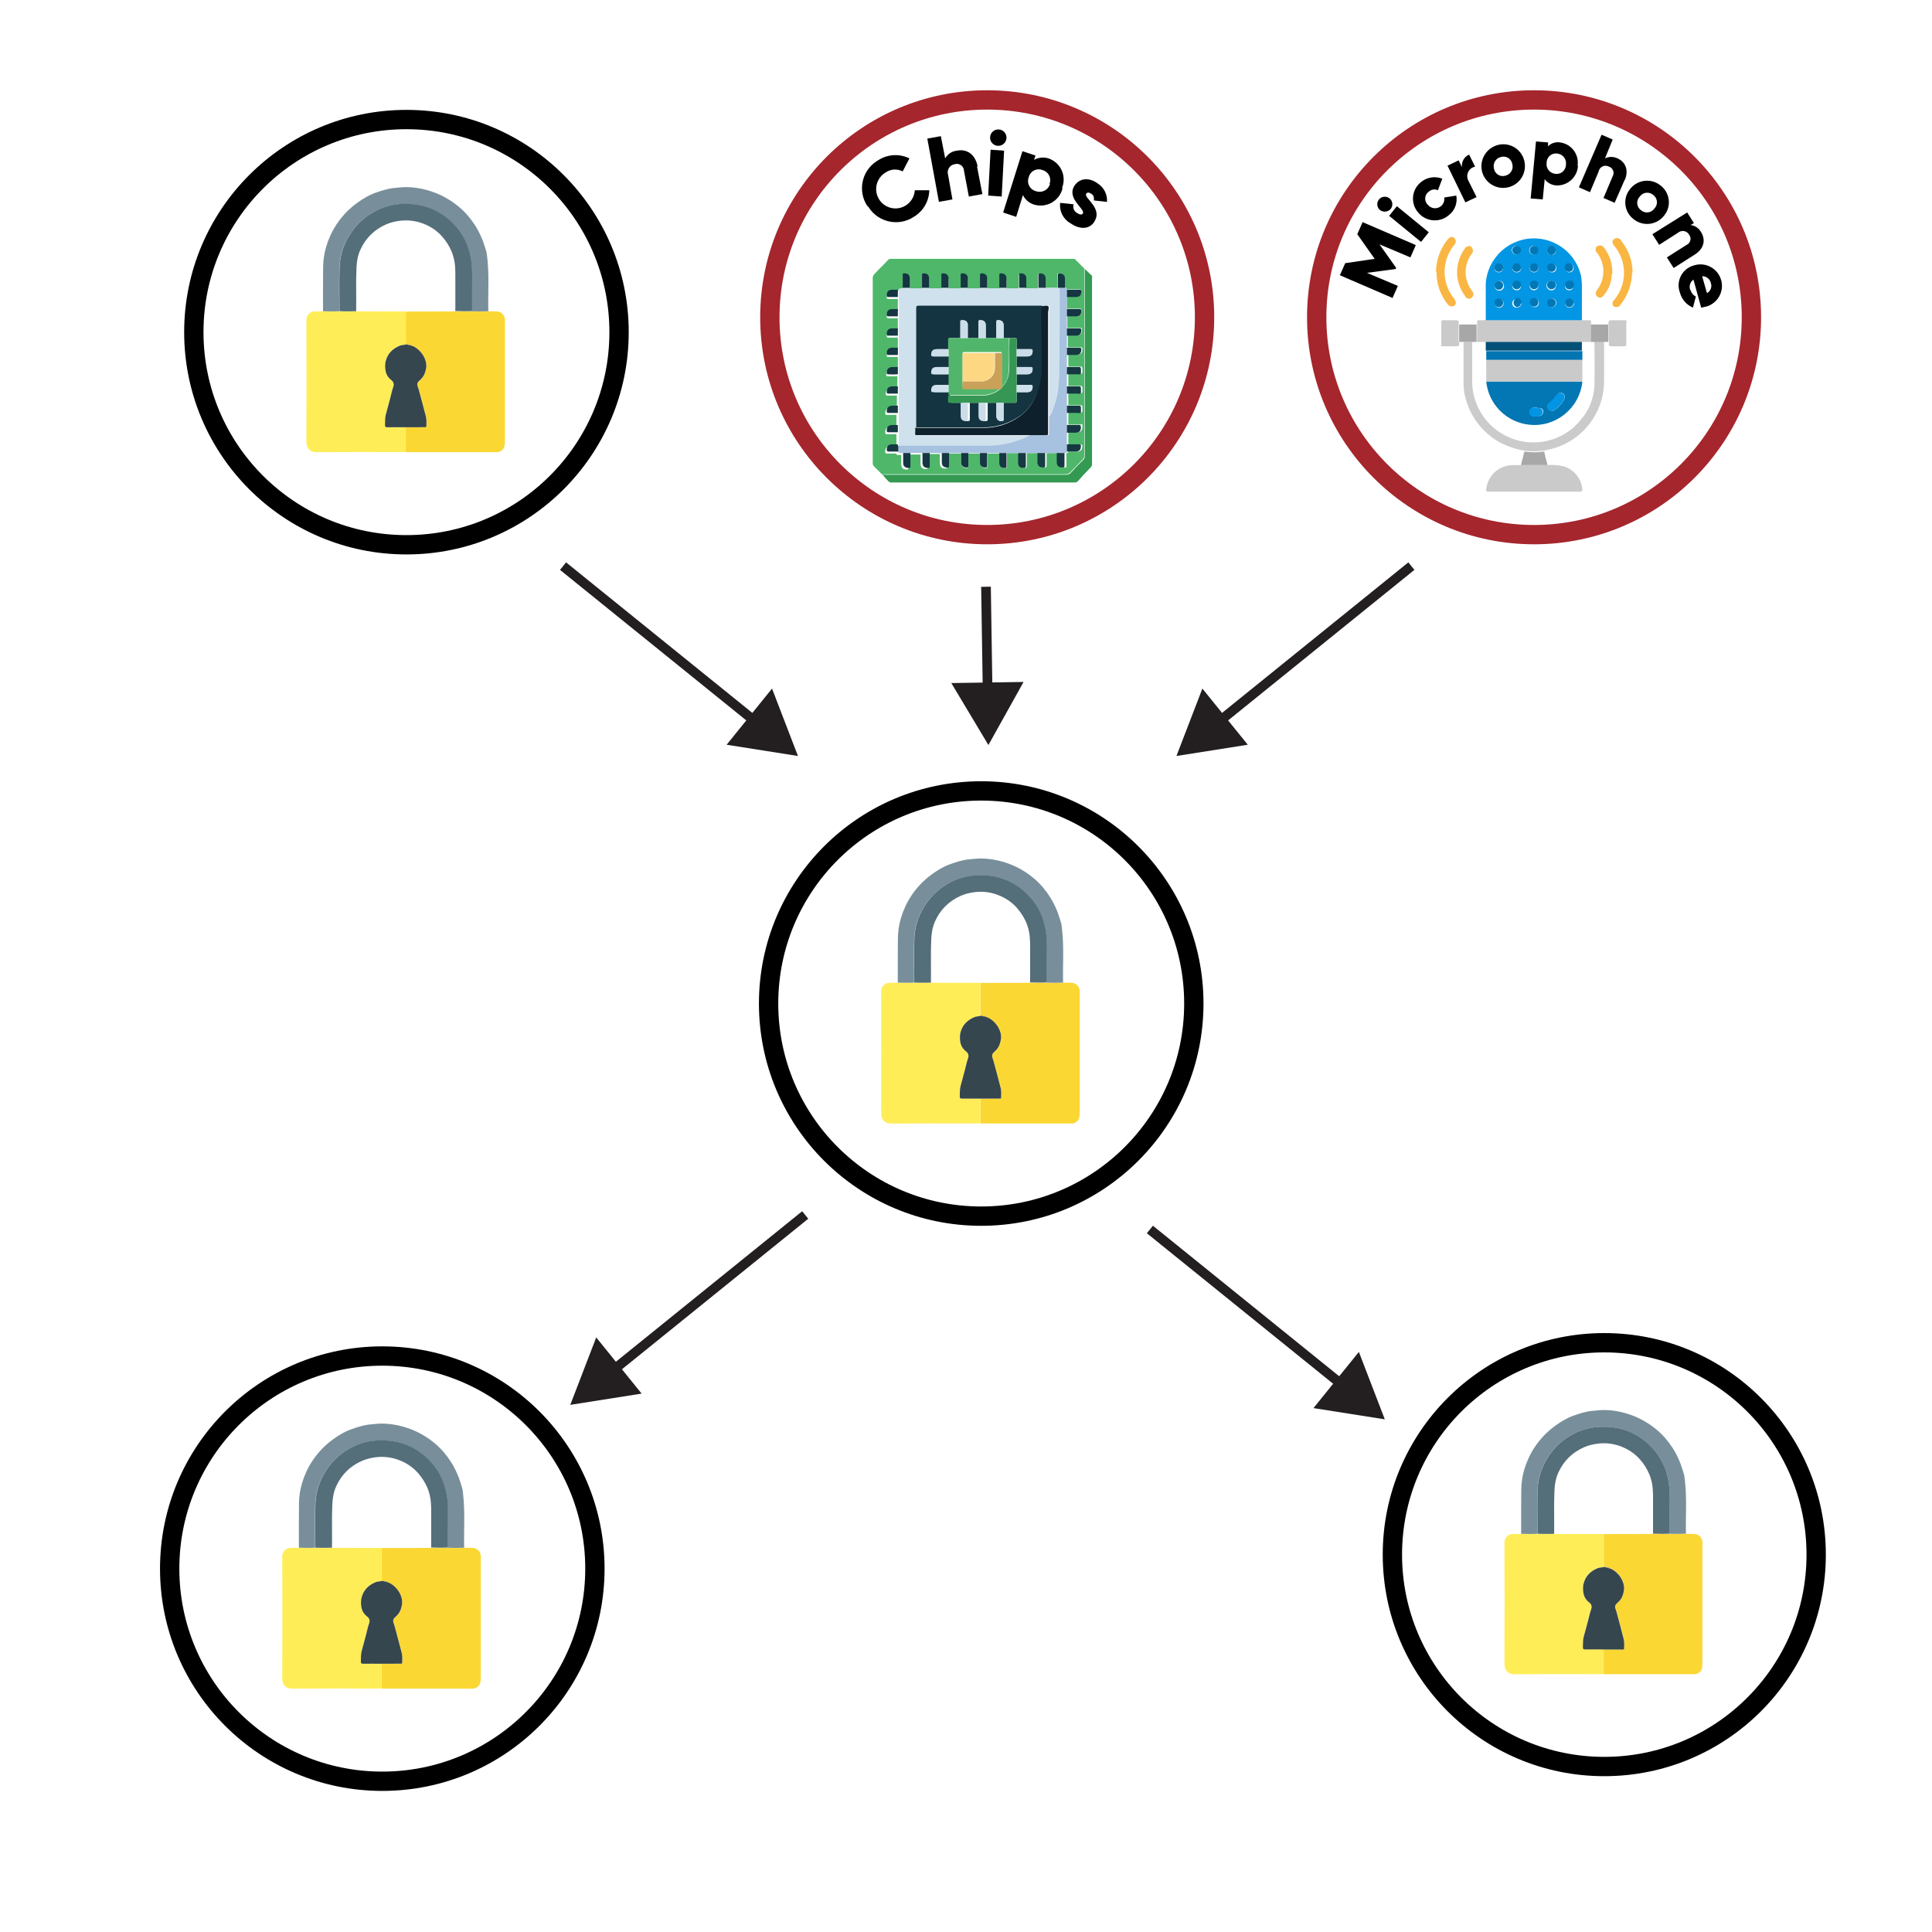 <?xml version="1.0" encoding="UTF-8"?><svg id="Layer_1" xmlns="http://www.w3.org/2000/svg" viewBox="0 0 400 400"><defs><style>.cls-1{fill:#a7a7a7;}.cls-2{stroke:#a5262d;}.cls-2,.cls-3{stroke-width:4px;}.cls-2,.cls-3,.cls-4{stroke-miterlimit:10;}.cls-2,.cls-3,.cls-4,.cls-5{fill:none;}.cls-6{fill:#fab644;}.cls-3{stroke:#000;}.cls-7{fill:#fff;}.cls-8{fill:#cbcbcb;}.cls-9{fill:#4fb76a;}.cls-10{fill:#349951;}.cls-11{fill:#cfe1ed;}.cls-12{fill:#cacaca;}.cls-13{fill:#143441;}.cls-14{fill:#0277b5;}.cls-15{fill:#a7c1e0;}.cls-16{fill:#546e7a;}.cls-17{fill:#0d202b;}.cls-18{fill:#cbdde9;}.cls-19{fill:#369754;}.cls-20{fill:#163842;}.cls-21{fill:#fdd782;}.cls-22{fill:#ffed58;}.cls-23{fill:#caa158;}.cls-4{stroke:#231f20;stroke-width:2px;}.cls-24{fill:#36464e;}.cls-25{fill:#015078;}.cls-26{fill:#183c43;}.cls-27{fill:#0296e4;}.cls-28{fill:#788f9b;}.cls-29{fill:#0295e3;}.cls-30{fill:#0276b3;}.cls-31{fill:#fab643;}.cls-32{fill:#0376b4;}.cls-33{fill:#a8a8a8;}.cls-34{fill:#fbd734;}.cls-35{fill:#cadce8;}.cls-36{fill:#51b66c;}.cls-37{fill:#231f20;}.cls-38{fill:#153642;}</style></defs><line class="cls-7" x1="166.71" y1="251.55" x2="118.07" y2="290.86"/><line class="cls-4" x1="166.71" y1="251.55" x2="126.44" y2="284.09"/><polygon class="cls-37" points="123.44 276.9 118.07 290.86 132.84 288.53 123.44 276.9"/><line class="cls-7" x1="238.07" y1="254.55" x2="286.71" y2="293.86"/><line class="cls-4" x1="238.07" y1="254.55" x2="278.34" y2="287.09"/><polygon class="cls-37" points="271.94 291.53 286.71 293.86 281.34 279.9 271.94 291.53"/><line class="cls-5" x1="204.14" y1="121.48" x2="204.64" y2="154.25"/><line class="cls-4" x1="204.14" y1="121.48" x2="204.48" y2="143.49"/><polygon class="cls-37" points="196.96 141.42 204.64 154.25 211.92 141.19 196.96 141.42"/><line class="cls-5" x1="116.57" y1="117.21" x2="165.21" y2="156.52"/><line class="cls-4" x1="116.57" y1="117.21" x2="156.84" y2="149.75"/><polygon class="cls-37" points="150.44 154.19 165.21 156.52 159.84 142.56 150.44 154.19"/><line class="cls-5" x1="292.21" y1="117.21" x2="243.57" y2="156.52"/><line class="cls-4" x1="292.21" y1="117.21" x2="251.94" y2="149.75"/><polygon class="cls-37" points="248.94 142.56 243.57 156.52 258.34 154.19 248.94 142.56"/><circle class="cls-2" cx="317.61" cy="65.69" r="45"/><path class="cls-27" d="m307.61,66.29v-7.5c.31-5.51,5.04-9.73,10.55-9.42,4.39.25,8.11,3.34,9.15,7.62.12.63.19,1.26.2,1.9v7.5h-20l.1-.1Zm6.3-13.6c.5,0,.9-.4.9-.9h0c0-.5-.4-.9-.9-.9-.5,0-.9.4-.9.9s.4.9.9.9h0Zm3.6-1.8c-.5,0-.9.4-.9.9,0,.5.4.9.9.9.5,0,.9-.4.9-.9h0c0-.5-.4-.9-.9-.9Zm4.6,1c0-.5-.4-.9-.9-.9h0c-.5,0-.91.4-.92.9,0,.43.3.81.72.9h.2c.45.04.85-.29.9-.74,0-.02,0-.04,0-.06v-.09h0Zm-11.8,2.7c-.5,0-.9.4-.9.9,0,.5.4.9.9.9.5,0,.9-.4.9-.9h0c0-.5-.4-.9-.9-.9Zm4.6.9c0-.5-.4-.9-.9-.9-.5,0-.9.4-.9.9s.4.9.9.9h0c.45.04.85-.29.9-.74,0-.02,0-.04,0-.06h0v-.1Zm2.7-.9c-.5,0-.9.4-.9.9,0,.5.4.9.9.9.5,0,.9-.4.9-.9h0c0-.5-.4-.9-.9-.9Zm4.6.9c0-.5-.4-.9-.9-.9-.5,0-.9.4-.9.9s.4.9.9.9h0c.45.04.85-.29.9-.74,0-.02,0-.04,0-.06h0v-.1Zm2.7-.9c-.5,0-.9.4-.9.9,0,.5.4.9.9.9.5,0,.9-.4.9-.9h0c0-.5-.4-.9-.9-.9Zm-13.6,4.5c.04-.45-.29-.85-.74-.9-.02,0-.04,0-.06,0h0c-.55-.06-1.04.35-1.09.89-.06.55.35,1.04.89,1.09.55.06,1.04-.35,1.09-.89,0-.03,0-.06,0-.09h0l-.1-.1Zm7.3,3.6c0-.5-.4-.9-.9-.9-.5,0-.9.4-.9.9,0,.5.4.9.9.9h0c.46.01.86-.34.9-.8v-.1Zm2.7-.9c-.5,0-.9.4-.9.9,0,.5.4.9.9.9.5,0,.9-.4.9-.9h0c0-.5-.4-.9-.9-.9Zm4.5,1c0-.5-.4-.9-.9-.9-.5,0-.9.4-.9.9s.4.9.9.9h0c.48,0,.9-.33,1-.8h0l-.1-.1Zm-15.42-.89c-.5,0-.9.4-.9.9,0,.5.4.9.9.9s.9-.4.9-.9h0c0-.5-.4-.9-.9-.9Zm14.5-1.8c.5,0,.9-.4.9-.9,0-.5-.4-.9-.9-.9-.5,0-.9.4-.9.9h0c0,.5.4.9.9.9Zm-2.7-.9c.06-.55-.35-1.04-.89-1.09-.55-.06-1.04.35-1.1.9-.06.55.35,1.04.9,1.09.03,0,.06,0,.09,0h0c.45.04.85-.29.9-.74,0-.02,0-.04,0-.06h0l.1-.1Zm-4.6-.9c-.5,0-.9.4-.9.9,0,.5.4.9.9.9.5,0,.9-.4.9-.9h0c0-.5-.4-.9-.9-.9Zm-2.7.9c0-.5-.4-.9-.9-.9-.5,0-.9.4-.9.9s.4.9.9.9h0c.45.04.85-.29.9-.74,0-.02,0-.04,0-.06h0v-.1Zm0,3.6c0-.5-.4-.9-.9-.9-.5,0-.9.4-.9.9,0,.5.4.9.9.9h0c.48,0,.9-.33,1-.8h0l-.1-.1Z"/><path class="cls-12" d="m307.61,66.29h20.9c1.1,0,.9-.1.9.9v3.6h-23.6v-3.6c0-1-.1-.9.9-.9h.9Z"/><path class="cls-8" d="m332.11,70.79v8.11c-.01,6.7-4.6,12.52-11.1,14.1-.5.1-1,.2-1.4.3-1.36.2-2.74.2-4.1,0-1.59-.29-3.14-.79-4.6-1.5-4.01-2.07-6.85-5.87-7.7-10.3-.16-.86-.23-1.73-.2-2.6v-8.1h1.8v8.5c0,.81.1,1.62.3,2.4,1.53,6.81,8.28,11.1,15.1,9.6,2.76-.59,5.23-2.11,7-4.3,1.79-2.02,2.82-4.6,2.9-7.3.1-3,0-6,0-9h1.8l.2.09Z"/><path class="cls-12" d="m320.31,96.29c1.21-.1,2.42,0,3.6.3,2.05.71,3.49,2.54,3.7,4.7,0,.5-.2.5-.5.5h-18.9c-.5,0-.6-.2-.5-.6.34-2.75,2.63-4.83,5.4-4.9h7.2,0Z"/><path class="cls-6" d="m297.31,56.29c.02-2.44.86-4.8,2.4-6.7.5-.6,1-.7,1.4-.3.38.39.38,1.01,0,1.4-2.7,3.25-2.7,7.95,0,11.2.4.6.4,1.1,0,1.4-.42.27-.98.18-1.3-.2h0c-1.58-1.91-2.43-4.32-2.4-6.8h-.1Z"/><path class="cls-31" d="m337.91,56.29c-.01,2.47-.86,4.87-2.4,6.8-.26.45-.83.63-1.3.4h0c-.5-.3-.5-.9,0-1.4,2.7-3.25,2.7-7.95,0-11.2-.5-.6-.5-1.1,0-1.4.4-.32.99-.25,1.31.15.04.05.07.09.09.15,1.58,1.91,2.43,4.32,2.4,6.8l-.1-.3Z"/><path class="cls-31" d="m304.11,50.9c.32,0,.59.2.7.5.2.3.2.7,0,1-1.75,2.21-1.83,5.3-.2,7.6.05.11.12.21.2.3.34.37.32.96-.05,1.3-.35.32-.89.32-1.25,0l-.1-.2c-.79-1.03-1.34-2.23-1.6-3.5-.42-2.28.12-4.63,1.5-6.5.18-.32.54-.49.9-.4l-.1-.1Z"/><path class="cls-31" d="m333.71,56.79c-.05,1.62-.65,3.17-1.7,4.4-.25.41-.79.55-1.2.3-.41-.25-.55-.79-.3-1.2h0c0-.08.04-.15.1-.2,1.8-2.29,1.8-5.51,0-7.8-.35-.36-.35-.94,0-1.3h.1c.46-.31,1.08-.18,1.39.28,0,0,0,.01.01.02,1.18,1.54,1.79,3.46,1.7,5.4l-.1.1Z"/><path class="cls-12" d="m302.11,70.79v.3c0,.4,0,.6-.6.6h-2.6c-.9,0-.5,0-.5-.4v-4.6c0-.4.2-.4.5-.4h2.48c.5,0,.7.1.6.6v3.9h.12Z"/><path class="cls-12" d="m333.01,67.19v-.29c0-.4.1-.6.6-.6h2.6c.9,0,.5,0,.5.4v4.6c0,.4-.2.4-.5.4h-2.5c-.5,0-.7-.1-.6-.6v-3.9h-.1Z"/><path class="cls-1" d="m302.11,70.79v-3.6h3.6v3.6h-3.6Z"/><path class="cls-1" d="m333.01,67.19v3.6h-3.62v-3.6h3.62Z"/><path class="cls-33" d="m320.31,96.29h-5.4c.2-1,.5-1.9.7-2.8,1.36.2,2.74.2,4.1,0,.19.94.42,1.88.7,2.8h-.1Z"/><path class="cls-14" d="m314.01,52.69c-.5,0-.9-.4-.9-.9,0-.5.4-.9.9-.9.5,0,.9.4.9.9h0c0,.5-.4.9-.9.9Z"/><path class="cls-14" d="m317.61,50.9c.5,0,.9.4.9.9,0,.5-.4.9-.9.9-.5,0-.9-.4-.9-.9h0c0-.5.4-.9.9-.9Z"/><path class="cls-14" d="m322.11,51.79c0,.48-.33.9-.8,1-.49.06-.93-.28-1-.77,0-.01,0-.02,0-.03v-.2c0-.5.4-.9.9-.9h0c.5,0,.9.4.9.9Z"/><path class="cls-14" d="m310.31,54.49c.5,0,.9.4.9.9,0,.5-.4.9-.9.9-.5,0-.9-.4-.9-.9h0c0-.5.4-.9.9-.9Z"/><path class="cls-14" d="m314.91,55.39c0,.5-.4.9-.9.9-.5,0-.9-.4-.9-.9s.4-.9.9-.9h0c.5,0,.9.4.9.9Z"/><path class="cls-14" d="m317.61,54.49c.5,0,.9.4.9.9,0,.5-.4.9-.9.9-.5,0-.9-.4-.9-.9h0c0-.5.4-.9.9-.9Z"/><path class="cls-14" d="m322.11,55.39c0,.5-.4.9-.9.9-.5,0-.9-.4-.9-.9s.4-.9.9-.9h0c.5,0,.9.4.9.9Z"/><path class="cls-14" d="m324.81,54.49c.5,0,.9.4.9.9,0,.5-.4.9-.9.9-.5,0-.9-.4-.9-.9h0c0-.5.4-.9.9-.9Z"/><path class="cls-14" d="m311.21,59.09c0,.5-.4.9-.9.9-.5,0-.9-.4-.9-.9s.4-.9.9-.9h0c.5,0,.9.4.9.9Z"/><path class="cls-14" d="m318.51,62.59c0,.5-.4.9-.9.9s-.9-.4-.9-.9.4-.9.9-.9h0c.5,0,.9.4.9.9Z"/><path class="cls-14" d="m321.21,61.79c.5,0,.9.4.9.9,0,.5-.4.9-.9.9s-.9-.4-.9-.9h0c0-.5.4-.9.9-.9Z"/><path class="cls-14" d="m325.81,62.69c0,.5-.4.9-.9.9s-.9-.4-.9-.9.4-.9.9-.9h0c.5,0,.9.4.9.9Z"/><path class="cls-14" d="m310.31,61.79c.5,0,.9.4.9.9,0,.5-.4.9-.9.9s-.9-.4-.9-.9h0c0-.5.4-.9.9-.9Z"/><path class="cls-14" d="m324.81,59.9c-.5-.06-.85-.5-.8-1,0-.4.4-.7.8-.8.49-.1.97.21,1.08.7s-.21.97-.7,1.08c-.06.01-.12.02-.18.02h-.2Z"/><path class="cls-14" d="m322.11,58.99c0,.5-.4.9-.9.9-.5,0-.9-.4-.9-.9s.4-.9.9-.9h0c.5,0,.9.4.9.9Z"/><path class="cls-14" d="m317.61,58.09c.5,0,.9.4.9.9,0,.5-.4.9-.9.9-.5,0-.9-.4-.9-.9h0c0-.5.4-.9.9-.9Z"/><path class="cls-14" d="m314.91,58.99c0,.5-.4.9-.9.9-.5,0-.9-.4-.9-.9s.4-.9.9-.9h0c.5,0,.9.4.9.9Z"/><path class="cls-14" d="m314.91,62.69c0,.5-.4.9-.9.9h0c-.52-.2-.77-.78-.58-1.29.11-.3.37-.53.68-.61.5,0,.9.4.9.9l-.1.1Z"/><path class="cls-25" d="m307.61,72.59v-1.8h19.9v1.8h-19.9Z"/><path class="cls-32" d="m327.61,78.99c-.55,5.5-5.45,9.5-10.95,8.95-4.73-.48-8.48-4.22-8.95-8.95h19.9Zm-6.2,6.1c.11.01.22-.02.3-.1.93-.6,1.69-1.42,2.2-2.4.17-.39.05-.85-.3-1.1h0c-.36-.28-.88-.21-1.16.15-.01.02-.02.03-.04.05-.46.69-1.03,1.3-1.7,1.8-.31.24-.39.66-.2,1,.1.4.4.5,1,.6h-.1Zm-3.2-.7h-.7c-.5.07-.84.54-.77,1.03.06.4.37.71.77.77h0c.47.02.94-.02,1.4-.1.35-.11.59-.43.6-.8.03-.35-.17-.67-.5-.8-.23-.05-.47-.05-.7,0l-.1-.1Z"/><path class="cls-12" d="m327.61,78.99h-19.9v-4.6h19.9v4.6Z"/><path class="cls-30" d="m327.61,74.49h-19.9v-1.8h19.9v1.8Z"/><path class="cls-29" d="m321.39,85.09c-.43.04-.83-.21-1-.6-.15-.34-.07-.74.2-1,.67-.5,1.24-1.11,1.7-1.8.25-.38.77-.49,1.15-.24.02.01.03.02.05.04.41.2.59.69.4,1.1h0c-.51.98-1.27,1.8-2.2,2.4-.09.05-.2.08-.3.1Z"/><path class="cls-29" d="m318.21,84.49h.7c.29.17.48.47.5.8.03.38-.23.72-.6.8-.44.19-.93.22-1.4.1-.45,0-.81-.38-.8-.84,0-.02,0-.04,0-.06h0c-.04-.45.29-.85.74-.9.02,0,.04,0,.06,0h.7l.1.1Z"/><path d="m293.11,50.79l-1.1,2.5-6.4-2.7,3.4,4.8v.3c-.1,0-6,.8-6,.8l6.4,2.7-1.1,2.5-10.9-4.7,1.1-2.5,6.1-.9-3.6-5.1,1.1-2.5,10.9,4.7.1.1Z"/><path d="m285.71,43.49c-.66-.55-.75-1.54-.2-2.2.55-.66,1.54-.75,2.2-.2h0c.66.55.75,1.54.2,2.2-.58.61-1.52.7-2.2.2Zm1.9,1.2l1.6-2,6.6,5.4-1.6,2-6.6-5.4Z"/><path d="m293.61,43.99c-1.58-1.82-1.39-4.58.44-6.16.05-.05.11-.09.16-.14,1.23-1.01,2.91-1.27,4.4-.7l-.9,2.4c-.63-.3-1.39-.18-1.9.3-.79.56-.98,1.65-.43,2.44.07.09.14.18.23.26.66.83,1.87.97,2.7.31.55-.43.81-1.13.7-1.81l2.5-.4c.29,1.56-.33,3.15-1.6,4.1-1.89,1.58-4.69,1.32-6.27-.56-.01-.01-.02-.03-.03-.04Z"/><path d="m304.11,31.9l1.3,2.6c-1.09.2-1.8,1.25-1.6,2.33.04.2.1.39.2.57l1.7,3.4-2.32,1.1-3.7-7.6,2.3-1.1.7,1.4c-.14-1.11.47-2.17,1.5-2.6l-.08-.1Z"/><path d="m306.81,35.39c-.52-2.42.99-4.82,3.4-5.4,2.4-.57,4.8.9,5.38,3.3,0,.03.02.07.02.1.55,2.43-.97,4.85-3.4,5.4s-4.85-.97-5.4-3.4Zm6.3-1.4c-.15-1-1.09-1.7-2.1-1.54-.07.01-.14.02-.2.04-1.05.21-1.74,1.23-1.53,2.28,0,.04.02.08.03.12.15,1,1.09,1.7,2.1,1.54.07-.01.14-.02.2-.04,1.05-.21,1.74-1.23,1.53-2.28,0-.04-.02-.08-.03-.12Z"/><path d="m326.71,34.29c-.12,2.37-2.13,4.2-4.5,4.1-.95-.05-1.84-.53-2.4-1.3l-.4,4.2-2.5-.2,1.1-11.8,2.5.2v.8c.65-.66,1.59-.96,2.5-.8,2.31.31,3.93,2.43,3.62,4.74,0,.05-.02.11-.02.16l.1-.1Zm-2.5-.2c.17-1.09-.58-2.11-1.67-2.28-.04,0-.09-.01-.13-.02-1.05-.15-2.02.57-2.18,1.62-.01.09-.02.19-.02.28-.17,1.09.58,2.11,1.67,2.28.04,0,.09.01.13.02,1.05.15,2.02-.57,2.18-1.62.01-.09.02-.19.02-.28Z"/><path d="m336.39,37.19l-2.1,4.8-2.3-1,1.9-4.5c.38-.66.14-1.51-.52-1.88-.09-.05-.18-.09-.28-.12-.7-.38-1.57-.12-1.95.58-.07.13-.12.27-.15.42l-1.8,4.3-2.3-1,4.7-10.9,2.3,1-1.6,3.9c.82-.4,1.78-.4,2.6,0,1.6.7,2.4,2.4,1.5,4.5v-.1Z"/><path d="m337.61,38.99c1.59-1.88,4.39-2.11,6.27-.52,0,0,.02.02.03.02,1.87,1.52,2.16,4.26.64,6.13-.05.06-.09.11-.14.17-1.59,1.88-4.39,2.11-6.27.52,0,0-.02-.02-.03-.02-1.87-1.52-2.16-4.26-.64-6.13.05-.06.09-.11.14-.17Zm4.9,4.2c.73-.73.72-1.91,0-2.63-.06-.06-.13-.12-.2-.17-.77-.7-1.96-.65-2.66.12-.05.06-.1.12-.14.18-.73.73-.72,1.91,0,2.63.06.06.13.12.2.17.77.7,1.96.65,2.66-.12.05-.06.1-.12.14-.18Z"/><path d="m350.91,52.69l-4.4,2.8-1.4-2.2,4.1-2.6c.69-.32.99-1.15.66-1.84-.04-.09-.1-.18-.16-.26-.41-.73-1.33-.98-2.06-.57-.09.05-.17.11-.24.17l-3.9,2.5-1.4-2.2,7.2-4.5,1.4,2.2-.7.4c.93.11,1.75.67,2.2,1.5.9,1.5.7,3.3-1.3,4.6h0Z"/><path d="m350.01,59.99c.13.61.53,1.13,1.1,1.4l-.6,2.3c-1.33-.56-2.32-1.71-2.7-3.1-.83-2.22.29-4.69,2.51-5.52.19-.07.39-.13.59-.18,2.37-.64,4.81.78,5.45,3.15.64,2.37-.78,4.81-3.15,5.45h0c-.3,0-.7.2-1,.2l-1.6-5.8c-.74.51-.99,1.49-.6,2.3v-.2Zm3.4.7c.75-.41,1.09-1.3.8-2.1-.19-.83-.94-1.42-1.8-1.4l1,3.5Z"/><circle class="cls-2" cx="204.39" cy="65.69" r="45"/><path class="cls-9" d="m182.79,98.39l-1.8-1.8c-.2-.18-.31-.43-.3-.7v-38.2c-.04-.33.07-.66.3-.9.9-1,1.9-1.9,2.8-2.9.15-.18.37-.29.6-.3h37.8c.2,0,.4,0,.5.2l1.8,1.8v38.7c.02.35-.13.68-.4.9-.8.8-1.6,1.7-2.4,2.5-.25.3-.61.48-1,.5h-37.4c-.21-.02-.41.02-.6.1l.1.1Zm13.7-4.5h2.5v1.9q0,1.1,1.1,1.1c.3,0,.4-.1.4-.4v-2.59h2.5v1.9q0,1.1,1.1,1.1c.3,0,.4-.1.4-.4v-2.6h2.5v1.9q0,1.1,1.1,1.1c.3,0,.4,0,.4-.4v-2.7h2.5v2q0,1.1,1.1,1.1c.4,0,.5-.1.5-.5v-2.6h2.5v1.9q0,1.2,1.2,1.1c.3,0,.4-.1.4-.4v-2.6h2.5v1.9q0,1.2,1.2,1.1c.3,0,.4,0,.4-.4v-2.6c.2,0,.4,0,.4-.3h1.8q1.1,0,1.1-1.1c0-.3-.1-.4-.4-.4h-2.5v-2.5h1.8q1.1,0,1.1-1.1c0-1.1-.1-.5-.4-.5h-2.5v-2.5h1.8c1.3,0,1.1.2,1.1-1.1,0-.3,0-.4-.4-.4h-2.5v-2.5h1.8c1.3,0,1.1.2,1.1-1.1,0-.3-.1-.4-.4-.4h-2.5v-2.5h1.8c1.3,0,1.1.2,1.1-1.1,0-.3-.1-.4-.4-.4h-2.5v-2.5h1.8q1.2,0,1.1-1.2c0-.3-.1-.3-.4-.3h-2.6v-2.5h1.8q1.2,0,1.1-1.2c0-.3-.1-.3-.4-.3h-2.6v-2.5h1.8q1.2,0,1.1-1.2c0-.3-.1-.3-.4-.3h-2.6v-2.5h1.8q1.2,0,1.1-1.2c0-.3-.1-.3-.4-.3h-2.6c0-.3-.1-.4-.4-.4v-1.8q0-1.2-1.2-1.1c-.3,0-.3.1-.3.4v2.6h-2.5v-1.8q0-1.2-1.2-1.1c-.3,0-.3.1-.3.4v2.6h-2.5v-1.8q0-1.2-1.2-1.1c-.3,0-.3.1-.3.4v2.6h-2.5v-1.8q0-1.2-1.2-1.1c-.3,0-.3.1-.3.4v2.6h-2.5v-1.8q0-1.2-1.2-1.1c-.3,0-.3.1-.3.4v2.6h-2.5v-1.9q0-1.2-1.2-1.1c-.3,0-.3.1-.3.4v2.6h-2.5v-1.9q0-1.2-1.2-1.1c-.3,0-.3.1-.3.4v2.6h-2.5v-1.9c0-1.2,0-1.1-1.2-1.1-.3,0-.3.1-.3.4v2.6h-2.5v-1.9c0-1.2,0-1.1-1.2-1.1-.3,0-.3.1-.3.4v2.6h-.6c-.3,0-.4,0-.4.4h-1.2q-1.2,0-1.1,1.2c-.02.15.09.28.24.3.02,0,.04,0,.06,0h2v2.5h-1.2q-1.2,0-1.1,1.2c-.02.15.09.28.24.3.02,0,.04,0,.06,0h2v2.5h-1.2q-1.2,0-1.1,1.2c-.02.15.09.28.24.3.02,0,.04,0,.06,0h2v2.5h-1.2q-1.2,0-1.1,1.2c0,.3.1.3.3.3h2v2.5h-1.2q-1.2,0-1.2,1.2c0,.2,0,.3.3.3h2v2.5h-1.2q-1.2,0-1.2,1.2c0,.3.1.3.4.3h1.9v2.5h-1.2q-1.2,0-1.2,1.2c0,.3.1.3.4.3h1.9v2.5h-1.2q-1.2,0-1.1,1.2c0,.3.1.3.4.3h1.9v2.5h-1.2q-1.2,0-1.1,1.2c0,.3.1.3.4.3h1.9c0,.2,0,.3.3.3h.7v1.9q0,1.2,1.2,1.1c.3,0,.3-.1.3-.4v-2.7h2.5v1.9q0,1.2,1.2,1.1c.3,0,.3-.1.3-.4v-2.7h2.5v1.9q0,1.1,1.1,1.1c.3,0,.4-.1.4-.4v-2.6l.4-.11Z"/><path class="cls-10" d="m182.79,98.39c.2-.2.4-.1.6-.1h37.4c.39,0,.77-.18,1-.5.8-.9,1.6-1.7,2.4-2.5.27-.22.42-.55.4-.9v-38.7c.5.4.9.9,1.4,1.3.2.2.1.4.1.6v38.4c.04.3-.07.6-.3.8-.9.9-1.8,1.9-2.6,2.8-.15.18-.37.29-.6.3h-38c-.22.03-.44-.05-.6-.2-.39-.37-.76-.78-1.1-1.2l-.1-.1Z"/><path class="cls-11" d="m216.49,59.59h2.9v8.7c.13,3.73.07,7.47-.2,11.2-.16,1.7-.53,3.38-1.1,5-.22.64-.52,1.24-.9,1.8v-21.6c0-.5.2-1.1,0-1.3s-.9,0-1.4,0h-25.5c-.4,0-.5.1-.5.5v25.8c0,.4.1.5.5.5h23.1c-.5.2-.9.5-1.4.7-2.51,1-5.2,1.51-7.9,1.5h-18v-32.3c0-.3,0-.4.4-.4h30.1l-.1-.1Z"/><path class="cls-15" d="m185.99,92.29h18c2.71.05,5.4-.46,7.9-1.5.5-.2.9-.5,1.4-.7h3.5c.3,0,.4,0,.4-.4v-3.4c.42-.53.72-1.15.9-1.8.61-1.6.98-3.29,1.1-5,.3-3.7.1-7.5.2-11.2v-8.7h1.1c.3,0,.4,0,.4.4v33.5c0,.3-.2.3-.4.3h-34.2c-.2,0-.3,0-.3-.3v-1.2Z"/><path class="cls-26" d="m214.89,93.79h1.5v2.6c0,.3,0,.4-.4.4q-1.2,0-1.2-1.1v-1.9h.1Z"/><path class="cls-20" d="m210.89,93.79h1.5v2.6c0,.3,0,.5-.5.5q-1.1,0-1.1-1.1v-1.89l.1-.11Z"/><path class="cls-20" d="m218.89,93.79h1.5v2.6c0,.3,0,.4-.4.4q-1.2,0-1.2-1.1v-1.9h.1Z"/><path class="cls-20" d="m212.49,59.59h-1.5v-2.6c0-.2,0-.4.3-.4q1.2,0,1.2,1.1v1.9Z"/><path class="cls-26" d="m216.49,59.59h-1.5v-2.6c0-.2,0-.3.3-.4q1.2,0,1.2,1.1v1.9Z"/><path class="cls-20" d="m220.49,59.59h-1.5v-2.6c0-.2,0-.3.3-.4q1.2,0,1.2,1.1v1.9Z"/><path class="cls-20" d="m220.89,85.49v-1.5h2.5c.3,0,.4.1.4.4,0,1.4.2,1.1-1.1,1.1h-1.8Z"/><path class="cls-20" d="m220.89,77.49v-1.5h2.5c.3,0,.4.1.4.4,0,1.4.2,1.1-1.1,1.1h-1.8Z"/><path class="cls-20" d="m220.89,81.49v-1.5h2.5c.3,0,.4.1.4.4,0,1.4.2,1.1-1.1,1.1h-1.8Z"/><path class="cls-20" d="m220.89,89.49v-1.5h2.5c.3,0,.4.1.4.5q0,1.1-1.1,1.1h-1.8v-.1Z"/><path class="cls-38" d="m186.99,93.79h1.5v2.7c0,.2,0,.4-.3.4q-1.2,0-1.2-1.1v-2h0Z"/><path class="cls-38" d="m190.99,93.79h1.5v2.7c0,.2,0,.4-.3.4q-1.2,0-1.2-1.1v-2h0Z"/><path class="cls-38" d="m198.99,93.79h1.5v2.6c0,.3,0,.4-.4.4q-1.1,0-1.1-1.1v-1.9Z"/><path class="cls-20" d="m202.89,93.79h1.5v2.6c0,.3,0,.4-.4.4q-1.1,0-1.1-1.1v-1.9Z"/><path class="cls-20" d="m206.89,93.79h1.5v2.7c0,.3,0,.4-.4.4q-1.1,0-1.1-1.1v-2h0Z"/><path class="cls-38" d="m194.99,93.79h1.5v2.6c0,.3,0,.4-.4.4q-1.1,0-1.1-1.1v-1.9Z"/><path class="cls-20" d="m220.89,73.49v-1.5h2.6c.2,0,.3,0,.4.3q0,1.2-1.1,1.2h-1.9Z"/><path class="cls-38" d="m220.89,65.49v-1.5h2.6c.2,0,.3,0,.4.3q0,1.2-1.1,1.2h-1.9Z"/><path class="cls-38" d="m220.89,69.49v-1.5h2.6c.2,0,.3,0,.4.3q0,1.2-1.1,1.2h-1.9Z"/><path class="cls-38" d="m220.89,61.49v-1.5h2.6c.2,0,.3,0,.4.3q0,1.2-1.1,1.2h-1.9Z"/><path class="cls-20" d="m208.39,59.59h-1.5v-2.6c0-.2,0-.4.3-.4q1.2,0,1.2,1.1v1.9Z"/><path class="cls-38" d="m200.39,59.59h-1.5v-2.6c0-.2,0-.4.3-.4q1.2,0,1.2,1.1v1.9Z"/><path class="cls-20" d="m220.89,93.49v-1.5h2.5c.3,0,.4,0,.4.4q0,1.1-1.1,1.1h-1.8Z"/><path class="cls-38" d="m204.39,59.59h-1.5v-2.6c0-.2,0-.3.3-.4q1.2,0,1.2,1.1v1.9Z"/><path class="cls-38" d="m196.39,59.59h-1.5v-2.6c0-.2,0-.4.3-.4q1.2,0,1.2,1.1v1.9Z"/><path class="cls-13" d="m192.39,59.59h-1.5v-2.6c0-.2,0-.4.3-.4q1.2,0,1.2,1.1v1.9Z"/><path class="cls-13" d="m188.39,59.59h-1.5v-2.6c0-.2,0-.4.3-.4q1.2,0,1.2,1.1v1.9Z"/><path class="cls-20" d="m185.89,79.99v1.5h-1.9c-.2,0-.4,0-.4-.3q0-1.2,1.2-1.2h1.1,0Z"/><path class="cls-20" d="m185.89,83.99v1.5h-1.9c-.2,0-.4,0-.4-.3q0-1.2,1.2-1.2h1.1,0Z"/><path class="cls-20" d="m185.89,87.99v1.5h-1.9c-.2,0-.4,0-.4-.3q0-1.2,1.1-1.2h1.2Z"/><path class="cls-20" d="m185.89,75.99v1.5c-.67.05-1.33.05-2,0-.2,0-.3,0-.3-.3q0-1.2,1.2-1.2h1.1Z"/><path class="cls-38" d="m185.89,67.99v1.5h-2c-.2,0-.3,0-.3-.3q0-1.2,1.1-1.2h1.2Z"/><path class="cls-38" d="m185.89,63.99v1.5h-2c-.2,0-.3,0-.3-.3q0-1.2,1.1-1.2h1.2Z"/><path class="cls-13" d="m185.89,59.99v1.5h-2c-.2,0-.3,0-.3-.3q0-1.2,1.1-1.2h1.2Z"/><path class="cls-38" d="m185.89,71.99v1.5h-2c-.2,0-.3,0-.3-.3q0-1.2,1.1-1.2h1.2Z"/><path class="cls-20" d="m185.99,92.29v1.2h-2c-.2,0-.3,0-.4-.3q0-1.2,1.1-1.2h1.2v.3h.1Z"/><path class="cls-13" d="m189.69,88.59v-24.8c0-.4.1-.5.5-.5h25.5v4.5c0,3.2.1,6.5,0,9.7-.05,1.31-.35,2.6-.9,3.8-.67,1.8-1.81,3.39-3.3,4.6-2.34,1.73-5.19,2.65-8.1,2.6h-13.6l-.1.1Zm14.4-5.2h2.2v2.7q0,1.1,1.1,1.1c.3,0,.4-.1.4-.4v-3.4h2.3c.3,0,.4,0,.4-.4v-1.8h2.2q1.1,0,1.1-1.1c0-.3-.1-.4-.4-.4h-2.9v-2.2h2.2q1.1,0,1.1-1.1c0-.3-.1-.4-.4-.4h-2.9v-2.2h2.2q1.1,0,1.1-1.1c0-.3-.1-.4-.4-.4h-2.9v-1.9c0-.3,0-.4-.3-.4h-2.4v-2.6q0-1.1-1.1-1.1c-.3,0-.4,0-.4.4v3.3h-2.2v-2.6q0-1.1-1.1-1.1c-.3,0-.4,0-.4.4v3.3h-2.2v-2.6q0-1.1-1.1-1.1c-.3,0-.4,0-.4.4v3.3h-2.1c-.3,0-.4,0-.4.4v1.9h-2.3q-1.1,0-1.1,1.1c0,.3.1.4.4.4h3.1v2.2h-2.3q-1.1,0-1.1,1.1c0,.3.1.4.4.4h3.1v2.2h-2.3q-1.1,0-1.1,1.1c0,.3.1.4.4.4h3.1v1.9q0,.3.4.3h2.2v2.7q0,1.1,1.1,1.1c.3,0,.4-.1.4-.4v-3.4h2.2v2.7q0,1.1,1.1,1.1c.3,0,.4-.1.4-.4v-3.4h-.4Z"/><path class="cls-17" d="m189.69,88.59h13.6c2.92.09,5.78-.82,8.1-2.6,1.52-1.19,2.66-2.78,3.3-4.6.5-1.21.8-2.49.9-3.8.2-3.2,0-6.5,0-9.7v-4.5c.5,0,1.1-.2,1.4,0s0,.9,0,1.3v25c0,.3,0,.4-.4.4h-26.6c-.4,0-.6,0-.5-.5v-1h.2Z"/><path class="cls-36" d="m196.29,72.29v-1.9c0-.3,0-.4.4-.4h12.2c0,2.4.1,4.8-.1,7.1-.06,1.14-.56,2.22-1.4,3v-6.8c0-.3,0-.5-.4-.4h-7.4q-.3,0-.3.3v6.6c0,.4.1.5.5.5h7.4c-.08.18-.22.32-.4.4-1.05.75-2.31,1.14-3.6,1.1h-6.8v-9.6l-.1.1Z"/><path class="cls-19" d="m196.39,81.9h6.8c1.29.04,2.55-.35,3.6-1.1.18-.08.32-.22.4-.4.1,0,.2-.2.3-.3.8-.81,1.29-1.87,1.4-3,.2-2.4,0-4.7.1-7.1h1.2c.3,0,.3.1.3.4v12.6c0,.3-.1.4-.4.4h-13.4c-.3,0-.4,0-.4-.3v-1.2h.1Z"/><path class="cls-18" d="m206.29,83.39h1.5v3.4c0,.3,0,.4-.4.4q-1.1,0-1.1-1.1v-2.7Z"/><path class="cls-35" d="m202.59,83.39h1.5v3.4c0,.3,0,.4-.4.4q-1.1,0-1.1-1.1v-2.7Z"/><path class="cls-18" d="m198.89,83.39h1.5v3.4c0,.3,0,.4-.4.4q-1.1,0-1.1-1.1v-2.7Z"/><path class="cls-18" d="m200.29,69.99h-1.5v-3.3c0-.3,0-.4.4-.4q1.1,0,1.1,1.1v2.6Z"/><path class="cls-18" d="m204.09,69.99h-1.5v-3.3c0-.3,0-.4.4-.4q1.1,0,1.1,1.1v2.6Z"/><path class="cls-11" d="m207.79,69.99h-1.5v-3.3c0-.3,0-.4.4-.4q1.1,0,1.1,1.1v2.6Z"/><path class="cls-11" d="m196.29,79.69v1.5h-3.1c-.3,0-.4,0-.4-.4q0-1.1,1.1-1.1h2.4Z"/><path class="cls-11" d="m196.29,75.99v1.5h-3.1c-.3,0-.4,0-.4-.4q0-1.1,1.1-1.1h2.4Z"/><path class="cls-18" d="m196.29,72.29v1.5h-3.1c-.3,0-.4,0-.4-.4q0-1.1,1.1-1.1h2.4Z"/><path class="cls-35" d="m210.49,77.49v-1.5h2.9c.3,0,.4,0,.4.4q0,1.1-1.1,1.1h-2.2Z"/><path class="cls-35" d="m210.49,73.79v-1.5h2.9c.3,0,.4,0,.4.4q0,1.1-1.1,1.1h-2.2Z"/><path class="cls-11" d="m210.49,81.19v-1.5h2.9c.3,0,.4,0,.4.4q0,1.1-1.1,1.1h-2.2Z"/><path class="cls-21" d="m199.29,78.99v-5.6q0-.3.3-.3h6.3v3.1c.04.58-.14,1.15-.5,1.6-.61.81-1.59,1.27-2.6,1.2h-3.5Z"/><path class="cls-23" d="m199.29,78.99h3.6c1.01.07,1.99-.39,2.6-1.2.32-.47.49-1.03.5-1.6v-3.1h1.1c.4,0,.4.1.4.4v6.8c0,.1-.2.2-.3.3h-7.4c-.4,0-.6,0-.5-.5v-1.1h0Z"/><path d="m179.59,42.69c-2.05-3.07-1.23-7.23,1.85-9.28.12-.08.23-.15.35-.22,1.95-1.27,4.41-1.42,6.5-.4l-1.4,2.7c-1.11-.58-2.46-.51-3.5.2-1.91,1.11-2.56,3.56-1.45,5.47,1.11,1.91,3.56,2.56,5.47,1.45,1.16-.67,1.91-1.88,1.99-3.22h3c-.05,2.26-1.26,4.34-3.2,5.5-3.1,2.05-7.28,1.19-9.32-1.92-.06-.09-.12-.19-.18-.28h-.1Z"/><path d="m202.29,34.49l1.1,5.7-2.8.5-1-5.3c-.02-.82-.7-1.48-1.52-1.46-.13,0-.25.02-.38.06-.94.13-1.59.99-1.46,1.93.01.09.03.18.06.27l.9,5.1-2.8.5-2.4-13.1,2.8-.5.9,4.6c.51-.92,1.45-1.52,2.5-1.6,1.9-.4,3.7.7,4.2,3.2l-.1.1Z"/><path d="m205.09,30.99l2.8.2-.5,9.5-2.8-.2.5-9.5Zm-.1-2.6c.06-.94.86-1.65,1.8-1.59.94.06,1.65.86,1.59,1.8-.06.93-.86,1.65-1.79,1.59-.93-.05-1.65-.84-1.6-1.77,0,0,0-.02,0-.03h0Z"/><path d="m219.99,38.99c-.62,2.52-3.16,4.05-5.68,3.43-.04-.01-.08-.02-.12-.03-1.05-.29-1.93-1.02-2.4-2l-1.4,4.51-2.7-.9,4-12.7,2.7.9-.3.9c.91-.51,2-.62,3-.3,2.42.83,3.71,3.46,2.88,5.88-.03.07-.05.15-.08.22l.1.09Zm-2.7-.9c.44-1.12-.11-2.37-1.23-2.81-.09-.03-.18-.06-.27-.09-1.09-.41-2.31.14-2.72,1.23-.03.09-.06.18-.08.27-.44,1.12.11,2.37,1.23,2.81.09.03.18.06.27.09,1.17.41,2.45-.2,2.86-1.37.02-.04.03-.09.04-.13h-.1Z"/><path d="m226.59,45.9c-1.2,1.8-3.3,1.5-5,.3-1.48-.85-2.3-2.51-2.1-4.2l2.8.3c-.24.69.06,1.45.7,1.8.6.4,1,.4,1.2.1.6-.9-3.5-3.1-1.7-5.8,1.2-1.7,3.2-1.6,4.8-.4,1.28.82,2.01,2.28,1.9,3.8l-2.7-.3c0-.6,0-1.1-.6-1.4-.4-.3-.8-.3-1,0-.6.9,3.6,3,1.6,5.9l.1-.1Z"/><path class="cls-34" d="m349.06,317.56c.56,0,1.12.02,1.68.03.95,0,1.73.77,1.74,1.73.01.87,0,1.75,0,2.62,0,7.4,0,14.8,0,22.2,0,.48-.02.97-.16,1.44-.17.55-.85,1.04-1.42,1.04-6.27,0-12.53,0-18.8,0-.03,0-.06,0-.09-.01,0-1.7,0-3.41,0-5.11,1.31,0,2.61,0,3.92-.01.17,0,.36.04.36-.23.01-.64.06-1.3-.09-1.92-.4-1.67-.89-3.32-1.31-4.98-.12-.45-.24-.89-.4-1.33-.25-.68.22-1.04.63-1.41.67-.62.96-1.39,1.12-2.29.34-1.86-1.23-4.1-3.01-4.67-.06-.1-.14-.14-.25-.09-.09-.02-.18-.04-.27-.06-.04-.06-.09-.07-.16-.04-.17-.02-.35-.05-.52-.07,0-2.26,0-4.53,0-6.79,3.21,0,6.42-.01,9.64-.02.2,0,.4-.02.6-.02,1.15.04,2.3.05,3.45,0,1.13.06,2.25.05,3.38,0Z"/><path class="cls-22" d="m332,341.5c0,1.7,0,3.41,0,5.11-.65,0-1.29.01-1.94.01-5.47,0-10.93-.03-16.4.02-1.44.01-2.18-.77-2.18-2.18.05-8.36.03-16.73,0-25.09,0-1,.81-1.8,1.76-1.78.56.01,1.12-.01,1.68-.02,1.13.03,2.25.06,3.38-.01,1.15.07,2.29.04,3.44.01.19,0,.37.02.56.02,3.23,0,6.45,0,9.68.01,0,2.26,0,4.53,0,6.79-.36.17-.77.09-1.15.23-1.6.62-2.65,1.7-3.03,3.39-.07.04-.12.08-.03.15-.13,1.4.02,2.69,1.28,3.62.4.29.55.73.39,1.28-.1.33-.23.66-.31,1.01-.22.94-.47,1.87-.72,2.8-.18.69-.39,1.37-.56,2.06-.16.68-.12,1.39-.15,2.08-.01.35.08.47.45.46,1.28-.02,2.55,0,3.83,0Z"/><path class="cls-28" d="m318.32,317.55c-1.13.07-2.25.04-3.38.01,0-3.04-.02-6.08.02-9.12.02-1.41.21-2.8.62-4.17.49-1.64,1.19-3.19,2.13-4.61,1.18-1.78,2.64-3.3,4.39-4.55,1.15-.82,2.35-1.55,3.67-2.01,1.31-.46,2.64-.91,4.06-1.01.79-.06,1.58-.17,2.39-.16,1.99.03,3.91.43,5.76,1.13,1.86.7,3.53,1.71,5.06,2.98,1.31,1.1,2.39,2.39,3.31,3.82.65,1.01,1.16,2.09,1.6,3.22.24.62.4,1.26.62,1.89.19.57.23,1.19.3,1.8.39,3.58.1,7.18.19,10.77-1.13.04-2.25.06-3.38,0,0-2.57-.02-5.14.01-7.7.02-1.48-.17-2.92-.53-4.35-.51-2-1.44-3.81-2.79-5.35-1.66-1.89-3.66-3.32-6.09-4.09-1.72-.55-3.47-.72-5.28-.61-1.67.1-3.25.49-4.75,1.19-2.49,1.16-4.45,2.93-5.9,5.27-1.25,2.01-1.93,4.23-2.02,6.57-.11,3.02-.02,6.05-.02,9.08Z"/><path class="cls-16" d="m342.24,317.56c0-2.72.02-5.45,0-8.17-.02-1.45-.22-2.88-.8-4.23-.46-1.07-1.07-2.04-1.84-2.93-1.14-1.32-2.56-2.24-4.16-2.82-1.48-.54-3.04-.72-4.64-.52-.98.12-1.92.35-2.8.73-2.45,1.07-4.25,2.82-5.37,5.27-.52,1.15-.73,2.35-.79,3.6-.15,3.02-.02,6.04-.07,9.07-1.15.02-2.3.05-3.44-.02,0-3.03-.09-6.06.02-9.08.09-2.34.77-4.55,2.02-6.57,1.45-2.33,3.41-4.11,5.9-5.27,1.5-.7,3.07-1.09,4.75-1.19,1.81-.11,3.56.07,5.28.61,2.43.77,4.43,2.19,6.09,4.09,1.35,1.55,2.28,3.35,2.79,5.35.36,1.43.55,2.87.53,4.35-.03,2.57-.01,5.14-.01,7.7-1.15.06-2.3.04-3.45,0Z"/><path class="cls-24" d="m332,341.5c-1.28,0-2.55-.02-3.83,0-.37,0-.46-.11-.45-.46.03-.7-.02-1.4.15-2.08.17-.69.38-1.37.56-2.06.25-.93.5-1.87.72-2.8.08-.34.21-.67.31-1.01.16-.55,0-.99-.39-1.28-1.26-.93-1.41-2.22-1.28-3.62.07-.04.07-.09.03-.15.38-1.69,1.44-2.77,3.03-3.39.38-.15.79-.06,1.15-.23.17.02.35.05.52.07.03.09.08.14.16.04.09.02.18.04.27.06.05.12.15.09.25.09,1.78.57,3.34,2.81,3.01,4.67-.16.89-.44,1.67-1.12,2.29-.41.38-.88.73-.63,1.41.16.43.29.88.4,1.33.43,1.66.91,3.31,1.31,4.98.15.62.1,1.28.09,1.92,0,.28-.19.23-.36.23-1.31,0-2.61,0-3.92.01Z"/><path class="cls-16" d="m333.2,324.65c-.1,0-.2.03-.25-.09.11-.05.19,0,.25.09Z"/><path class="cls-16" d="m332.68,324.5c-.08.1-.12.05-.16-.04.06-.04.12-.02.16.04Z"/><path class="cls-28" d="m327.82,328.02c.04.06.04.12-.03.15-.09-.07-.03-.12.03-.15Z"/><circle class="cls-3" cx="332.15" cy="321.87" r="43.87"/><path class="cls-34" d="m101.12,64.44c.56,0,1.12.02,1.68.03.95,0,1.73.78,1.75,1.74.01.88,0,1.76,0,2.63,0,7.43,0,14.85,0,22.28,0,.48-.02.98-.16,1.44-.17.55-.85,1.05-1.43,1.05-6.29,0-12.58,0-18.86,0-.03,0-.06,0-.09-.01,0-1.71,0-3.42,0-5.13,1.31,0,2.62,0,3.93-.01.17,0,.36.04.36-.23.01-.65.06-1.31-.09-1.93-.41-1.67-.89-3.33-1.32-4.99-.12-.45-.24-.9-.4-1.33-.25-.68.22-1.04.63-1.42.68-.62.96-1.4,1.12-2.3.34-1.87-1.24-4.12-3.02-4.69-.06-.1-.14-.15-.25-.09-.09-.02-.18-.04-.27-.06-.04-.06-.09-.07-.16-.04-.17-.02-.35-.05-.52-.07,0-2.27,0-4.54,0-6.81,3.22,0,6.45-.01,9.67-.02.2,0,.4-.02.6-.02,1.15.04,2.31.05,3.46,0,1.13.06,2.26.05,3.39,0Z"/><path class="cls-22" d="m84,88.46c0,1.71,0,3.42,0,5.13-.65,0-1.29.01-1.94.01-5.48,0-10.97-.03-16.45.02-1.44.01-2.19-.77-2.18-2.19.05-8.39.03-16.78,0-25.17,0-1.01.81-1.81,1.77-1.79.56.01,1.12-.01,1.68-.02,1.13.03,2.26.06,3.39-.01,1.15.07,2.3.04,3.45.01.19,0,.37.02.56.02,3.24,0,6.48,0,9.71.01,0,2.27,0,4.54,0,6.81-.36.17-.77.09-1.15.24-1.6.62-2.66,1.7-3.04,3.41-.07.04-.12.08-.03.15-.13,1.41.02,2.7,1.28,3.63.4.29.55.74.39,1.29-.1.34-.23.67-.31,1.01-.22.94-.47,1.88-.72,2.81-.18.69-.4,1.37-.56,2.07-.16.69-.12,1.39-.15,2.09-.01.35.08.47.45.46,1.28-.02,2.56,0,3.84,0Z"/><path class="cls-28" d="m70.27,64.43c-1.13.07-2.26.04-3.39.01,0-3.05-.02-6.1.02-9.15.02-1.41.21-2.81.62-4.18.49-1.65,1.19-3.2,2.14-4.63,1.18-1.79,2.65-3.31,4.4-4.56,1.15-.82,2.36-1.55,3.68-2.01,1.32-.46,2.65-.91,4.07-1.01.8-.06,1.59-.18,2.39-.16,1.99.03,3.92.43,5.78,1.13,1.87.7,3.55,1.72,5.08,2.99,1.32,1.1,2.4,2.4,3.32,3.83.65,1.02,1.17,2.1,1.61,3.23.24.62.41,1.27.62,1.9.2.57.23,1.2.3,1.81.39,3.6.1,7.21.19,10.81-1.13.04-2.26.06-3.39,0,0-2.58-.02-5.15.01-7.73.02-1.48-.17-2.93-.53-4.36-.51-2.01-1.44-3.82-2.8-5.37-1.66-1.9-3.68-3.33-6.11-4.1-1.73-.55-3.48-.72-5.3-.61-1.68.1-3.26.5-4.76,1.2-2.5,1.16-4.46,2.94-5.92,5.29-1.26,2.02-1.94,4.24-2.03,6.59-.11,3.03-.02,6.07-.02,9.11Z"/><path class="cls-16" d="m94.27,64.44c0-2.73.02-5.47,0-8.2-.02-1.45-.22-2.89-.8-4.24-.46-1.07-1.08-2.04-1.85-2.94-1.14-1.33-2.57-2.25-4.18-2.83-1.49-.54-3.05-.72-4.65-.52-.98.12-1.93.35-2.81.73-2.46,1.07-4.27,2.83-5.38,5.29-.52,1.15-.73,2.36-.79,3.61-.15,3.03-.02,6.07-.07,9.1-1.15.02-2.3.05-3.45-.02,0-3.04-.09-6.08.02-9.11.09-2.34.77-4.57,2.03-6.59,1.46-2.34,3.42-4.12,5.92-5.29,1.5-.7,3.08-1.1,4.76-1.2,1.82-.11,3.57.07,5.3.61,2.44.77,4.45,2.2,6.11,4.1,1.36,1.55,2.29,3.36,2.8,5.37.36,1.43.55,2.88.53,4.36-.03,2.58-.01,5.15-.01,7.73-1.15.06-2.31.04-3.46,0Z"/><path class="cls-24" d="m84,88.46c-1.28,0-2.56-.02-3.84,0-.37,0-.46-.11-.45-.46.03-.7-.02-1.41.15-2.09.17-.69.38-1.38.56-2.07.25-.94.5-1.87.72-2.81.08-.34.21-.68.31-1.01.16-.55,0-.99-.39-1.29-1.26-.93-1.41-2.23-1.28-3.63.07-.04.07-.09.03-.15.38-1.7,1.44-2.78,3.04-3.41.38-.15.79-.06,1.15-.24.17.02.35.05.52.07.03.09.08.14.16.04.09.02.18.04.27.06.05.12.15.1.25.09,1.78.57,3.36,2.82,3.02,4.69-.16.9-.45,1.67-1.12,2.3-.41.38-.88.73-.63,1.42.16.43.29.88.4,1.33.43,1.67.91,3.32,1.32,4.99.15.62.1,1.28.09,1.93,0,.28-.19.23-.36.23-1.31,0-2.62,0-3.93.01Z"/><path class="cls-16" d="m85.2,71.56c-.1,0-.2.03-.25-.09.11-.05.19,0,.25.09Z"/><path class="cls-16" d="m84.68,71.41c-.08.1-.12.05-.16-.04.06-.04.12-.02.16.04Z"/><path class="cls-28" d="m79.81,74.93c.04.06.04.12-.03.15-.09-.07-.03-.12.03-.15Z"/><circle class="cls-3" cx="84.15" cy="68.77" r="44.02"/><path class="cls-34" d="m220.12,203.44c.56,0,1.12.02,1.68.03.95,0,1.73.78,1.75,1.74.01.88,0,1.76,0,2.63,0,7.43,0,14.85,0,22.28,0,.48-.02.98-.16,1.44-.17.55-.85,1.05-1.43,1.05-6.29,0-12.58,0-18.86,0-.03,0-.06,0-.09-.01,0-1.71,0-3.42,0-5.13,1.31,0,2.62,0,3.93-.01.17,0,.36.04.36-.23.01-.65.06-1.31-.09-1.93-.41-1.67-.89-3.33-1.32-4.99-.12-.45-.24-.9-.4-1.33-.25-.68.22-1.04.63-1.42.68-.62.96-1.4,1.12-2.3.34-1.87-1.24-4.12-3.02-4.69-.06-.1-.14-.15-.25-.09-.09-.02-.18-.04-.27-.06-.04-.06-.09-.07-.16-.04-.17-.02-.35-.05-.52-.07,0-2.27,0-4.54,0-6.81,3.22,0,6.45-.01,9.67-.02.2,0,.4-.02.6-.02,1.15.04,2.31.05,3.46,0,1.13.06,2.26.05,3.39,0Z"/><path class="cls-22" d="m203,227.46c0,1.71,0,3.42,0,5.13-.65,0-1.29.01-1.94.01-5.48,0-10.97-.03-16.45.02-1.44.01-2.19-.77-2.18-2.19.05-8.39.03-16.78,0-25.17,0-1.01.81-1.81,1.77-1.79.56.01,1.12-.01,1.68-.02,1.13.03,2.26.06,3.39-.01,1.15.07,2.3.04,3.45.01.19,0,.37.02.56.02,3.24,0,6.48,0,9.71.01,0,2.27,0,4.54,0,6.81-.36.17-.77.09-1.15.24-1.6.62-2.66,1.7-3.04,3.41-.07.04-.12.08-.03.15-.13,1.41.02,2.7,1.28,3.63.4.29.55.74.39,1.29-.1.34-.23.67-.31,1.01-.22.94-.47,1.88-.72,2.81-.18.69-.4,1.37-.56,2.07-.16.69-.12,1.39-.15,2.09-.01.35.08.47.45.46,1.28-.02,2.56,0,3.84,0Z"/><path class="cls-28" d="m189.27,203.43c-1.13.07-2.26.04-3.39.01,0-3.05-.02-6.1.02-9.15.02-1.41.21-2.81.62-4.18.49-1.65,1.19-3.2,2.14-4.63,1.18-1.79,2.65-3.31,4.4-4.56,1.15-.82,2.36-1.55,3.68-2.01,1.32-.46,2.65-.91,4.07-1.01.8-.06,1.59-.18,2.39-.16,1.99.03,3.92.43,5.78,1.13,1.87.7,3.55,1.72,5.08,2.99,1.32,1.1,2.4,2.4,3.32,3.83.65,1.02,1.17,2.1,1.61,3.23.24.62.41,1.27.62,1.9.2.57.23,1.2.3,1.81.39,3.6.1,7.21.19,10.81-1.13.04-2.26.06-3.39,0,0-2.58-.02-5.15.01-7.73.02-1.48-.17-2.93-.53-4.36-.51-2.01-1.44-3.82-2.8-5.37-1.66-1.9-3.68-3.33-6.11-4.1-1.73-.55-3.48-.72-5.3-.61-1.68.1-3.26.5-4.76,1.2-2.5,1.16-4.46,2.94-5.92,5.29-1.26,2.02-1.94,4.24-2.03,6.59-.11,3.03-.02,6.07-.02,9.11Z"/><path class="cls-16" d="m213.27,203.44c0-2.73.02-5.47,0-8.2-.02-1.45-.22-2.89-.8-4.24-.46-1.07-1.08-2.04-1.85-2.94-1.14-1.33-2.57-2.25-4.18-2.83-1.49-.54-3.05-.72-4.65-.52-.98.12-1.93.35-2.81.73-2.46,1.07-4.27,2.83-5.38,5.29-.52,1.15-.73,2.36-.79,3.61-.15,3.03-.02,6.07-.07,9.1-1.15.02-2.3.05-3.45-.02,0-3.04-.09-6.08.02-9.11.09-2.34.77-4.57,2.03-6.59,1.46-2.34,3.42-4.12,5.92-5.29,1.5-.7,3.08-1.1,4.76-1.2,1.82-.11,3.57.07,5.3.61,2.44.77,4.45,2.2,6.11,4.1,1.36,1.55,2.29,3.36,2.8,5.37.36,1.43.55,2.88.53,4.36-.03,2.58-.01,5.15-.01,7.73-1.15.06-2.31.04-3.46,0Z"/><path class="cls-24" d="m203,227.46c-1.28,0-2.56-.02-3.84,0-.37,0-.46-.11-.45-.46.03-.7-.02-1.41.15-2.09.17-.69.38-1.38.56-2.07.25-.94.5-1.87.72-2.81.08-.34.21-.68.31-1.01.16-.55,0-.99-.39-1.29-1.26-.93-1.41-2.23-1.28-3.63.07-.04.07-.09.03-.15.38-1.7,1.44-2.78,3.04-3.41.38-.15.79-.06,1.15-.24.17.02.35.05.52.07.03.09.08.14.16.04.09.02.18.04.27.06.05.12.15.1.25.09,1.78.57,3.36,2.82,3.02,4.69-.16.9-.45,1.67-1.12,2.3-.41.38-.88.73-.63,1.42.16.43.29.88.4,1.33.43,1.67.91,3.32,1.32,4.99.15.62.1,1.28.09,1.93,0,.28-.19.23-.36.23-1.31,0-2.62,0-3.93.01Z"/><path class="cls-16" d="m204.2,210.56c-.1,0-.2.03-.25-.09.11-.05.19,0,.25.09Z"/><path class="cls-16" d="m203.68,210.41c-.08.1-.12.05-.16-.04.06-.04.12-.02.16.04Z"/><path class="cls-28" d="m198.81,213.93c.04.06.04.12-.03.15-.09-.07-.03-.12.03-.15Z"/><circle class="cls-3" cx="203.15" cy="207.77" r="44.02"/><path class="cls-34" d="m96.12,320.44c.56,0,1.12.02,1.68.03.95,0,1.73.78,1.75,1.74.01.88,0,1.76,0,2.63,0,7.43,0,14.85,0,22.28,0,.48-.02.98-.16,1.44-.17.55-.85,1.05-1.43,1.05-6.29,0-12.58,0-18.86,0-.03,0-.06,0-.09-.01,0-1.71,0-3.42,0-5.13,1.31,0,2.62,0,3.93-.01.17,0,.36.04.36-.23.01-.65.06-1.31-.09-1.93-.41-1.67-.89-3.33-1.32-4.99-.12-.45-.24-.9-.4-1.33-.25-.68.22-1.04.63-1.42.68-.62.96-1.4,1.12-2.3.34-1.87-1.24-4.12-3.02-4.69-.06-.1-.14-.15-.25-.09-.09-.02-.18-.04-.27-.06-.04-.06-.09-.07-.16-.04-.17-.02-.35-.05-.52-.07,0-2.27,0-4.54,0-6.81,3.22,0,6.45-.01,9.67-.02.2,0,.4-.02.6-.02,1.15.04,2.31.05,3.46,0,1.13.06,2.26.05,3.39,0Z"/><path class="cls-22" d="m79,344.46c0,1.71,0,3.42,0,5.13-.65,0-1.29.01-1.94.01-5.48,0-10.97-.03-16.45.02-1.44.01-2.19-.77-2.18-2.19.05-8.39.03-16.78,0-25.17,0-1.01.81-1.81,1.77-1.79.56.01,1.12-.01,1.68-.02,1.13.03,2.26.06,3.39-.01,1.15.07,2.3.04,3.45.01.19,0,.37.02.56.02,3.24,0,6.48,0,9.71.01,0,2.27,0,4.54,0,6.81-.36.17-.77.09-1.15.24-1.6.62-2.66,1.7-3.04,3.41-.07.04-.12.08-.03.15-.13,1.41.02,2.7,1.28,3.63.4.29.55.74.39,1.29-.1.34-.23.67-.31,1.01-.22.94-.47,1.88-.72,2.81-.18.69-.4,1.37-.56,2.07-.16.69-.12,1.39-.15,2.09-.01.35.08.47.45.46,1.28-.02,2.56,0,3.84,0Z"/><path class="cls-28" d="m65.27,320.43c-1.13.07-2.26.04-3.39.01,0-3.05-.02-6.1.02-9.15.02-1.41.21-2.81.62-4.18.49-1.65,1.19-3.2,2.14-4.63,1.18-1.79,2.65-3.31,4.4-4.56,1.15-.82,2.36-1.55,3.68-2.01,1.32-.46,2.65-.91,4.07-1.01.8-.06,1.59-.18,2.39-.16,1.99.03,3.92.43,5.78,1.13,1.87.7,3.55,1.72,5.08,2.99,1.32,1.1,2.4,2.4,3.32,3.83.65,1.02,1.17,2.1,1.61,3.23.24.62.41,1.27.62,1.9.2.57.23,1.2.3,1.81.39,3.6.1,7.21.19,10.81-1.13.04-2.26.06-3.39,0,0-2.58-.02-5.15.01-7.73.02-1.48-.17-2.93-.53-4.36-.51-2.01-1.44-3.82-2.8-5.37-1.66-1.9-3.68-3.33-6.11-4.1-1.73-.55-3.48-.72-5.3-.61-1.68.1-3.26.5-4.76,1.2-2.5,1.16-4.46,2.94-5.92,5.29-1.26,2.02-1.94,4.24-2.03,6.59-.11,3.03-.02,6.07-.02,9.11Z"/><path class="cls-16" d="m89.27,320.44c0-2.73.02-5.47,0-8.2-.02-1.45-.22-2.89-.8-4.24-.46-1.07-1.08-2.04-1.85-2.94-1.14-1.33-2.57-2.25-4.18-2.83-1.49-.54-3.05-.72-4.65-.52-.98.12-1.93.35-2.81.73-2.46,1.07-4.27,2.83-5.38,5.29-.52,1.15-.73,2.36-.79,3.61-.15,3.03-.02,6.07-.07,9.1-1.15.02-2.3.05-3.45-.02,0-3.04-.09-6.08.02-9.11.09-2.34.77-4.57,2.03-6.59,1.46-2.34,3.42-4.12,5.92-5.29,1.5-.7,3.08-1.1,4.76-1.2,1.82-.11,3.57.07,5.3.61,2.44.77,4.45,2.2,6.11,4.1,1.36,1.55,2.29,3.36,2.8,5.37.36,1.43.55,2.88.53,4.36-.03,2.58-.01,5.15-.01,7.73-1.15.06-2.31.04-3.46,0Z"/><path class="cls-24" d="m79,344.46c-1.28,0-2.56-.02-3.84,0-.37,0-.46-.11-.45-.46.03-.7-.02-1.41.15-2.09.17-.69.38-1.38.56-2.07.25-.94.5-1.87.72-2.81.08-.34.21-.68.31-1.01.16-.55,0-.99-.39-1.29-1.26-.93-1.41-2.23-1.28-3.63.07-.04.07-.09.03-.15.38-1.7,1.44-2.78,3.04-3.41.38-.15.79-.06,1.15-.24.17.02.35.05.52.07.03.09.08.14.16.04.09.02.18.04.27.06.05.12.15.1.25.09,1.78.57,3.36,2.82,3.02,4.69-.16.9-.45,1.67-1.12,2.3-.41.38-.88.73-.63,1.42.16.43.29.88.4,1.33.43,1.67.91,3.32,1.32,4.99.15.62.1,1.28.09,1.93,0,.28-.19.23-.36.23-1.31,0-2.62,0-3.93.01Z"/><path class="cls-16" d="m80.2,327.56c-.1,0-.2.03-.25-.09.11-.05.19,0,.25.09Z"/><path class="cls-16" d="m79.68,327.41c-.08.1-.12.05-.16-.04.06-.04.12-.02.16.04Z"/><path class="cls-28" d="m74.81,330.93c.04.06.04.12-.03.15-.09-.07-.03-.12.03-.15Z"/><circle class="cls-3" cx="79.15" cy="324.77" r="44.02"/></svg>